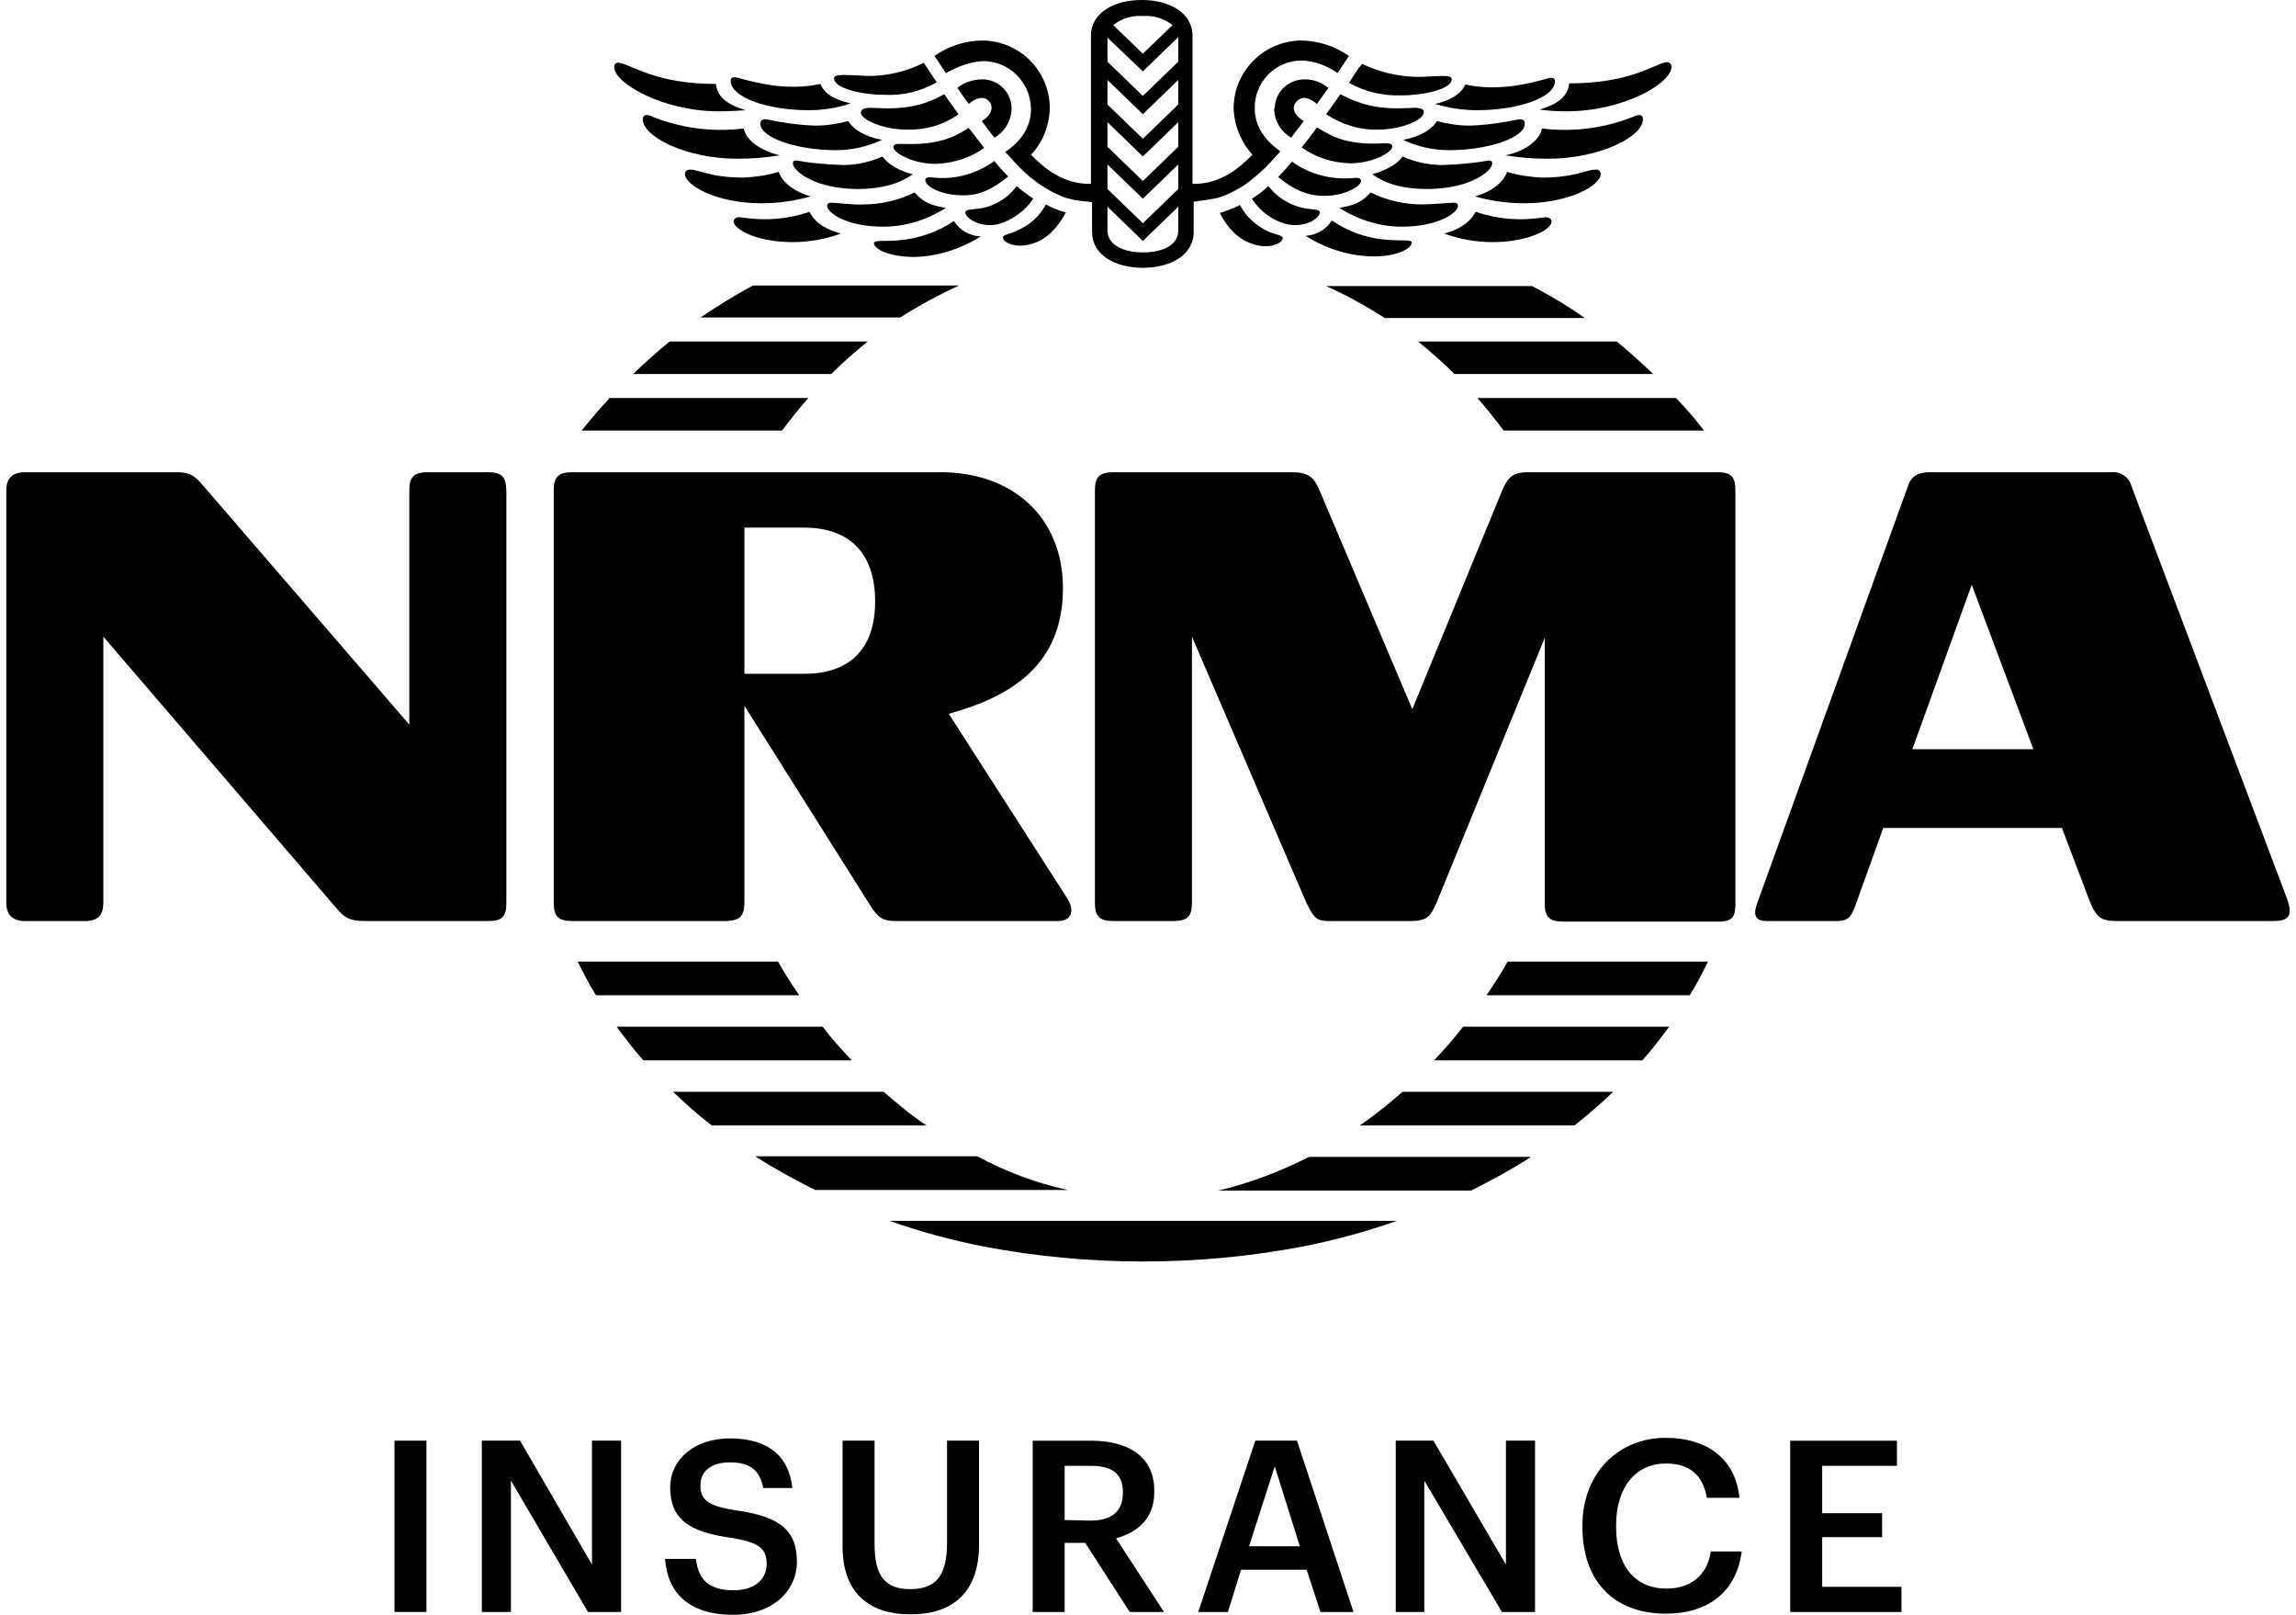 <svg enable-background="new 0 0 400 282.8" viewBox="0 0 400 282.8" xmlns="http://www.w3.org/2000/svg" width="64" height="45"><g><path d="m68 252.3h5.6v30h-5.6z"/><path d="m102.6 274-12.6-21.7h-6.7v30h5.1v-23l13.5 23h5.8v-30h-5.1z"/><path d="m138.5 273.5c0-6-3.7-8-10.7-9-5.2-.8-6.2-2-6.2-4.4s1.8-4 5.2-4 5.2 1.3 5.8 4.5h5.1c-.6-5.8-4.5-8.7-10.9-8.7-6.3 0-10.5 3.7-10.5 8.6 0 5.6 3.4 7.8 10.6 8.8 4.9.8 6.3 1.8 6.3 4.6s-2.3 4.6-5.7 4.6c-5.1 0-6.3-2.5-6.7-5.5h-5.4c.4 5.7 3.9 9.8 12 9.8 6.7 0 11.1-4.1 11.1-9.3z"/><path d="m170.4 270.6v-18.3h-5.6v17.8c0 6.2-2.2 8.2-6.5 8.2s-6.2-2.3-6.2-7.8v-18.2h-5.6v18.6c0 7.7 4.3 11.8 11.8 11.8 7.9.1 12.1-4.3 12.1-12.1z"/><path d="m194.4 269.4c3.7-1 6.7-3.4 6.7-8.1v-.2c0-6.1-4.6-8.8-11.2-8.8h-10.1v30h5.6v-12.1h3.6l7.8 12.1h6zm-9-3.2v-9.5h4.5c3.6 0 5.7 1.2 5.7 4.6v.2c0 3.2-2 4.8-5.7 4.8z"/><path d="m218.8 252.3-10 30h5.2l2.3-7.4h11.5l2.4 7.4h5.8l-9.9-30zm-1.1 18.5 4.5-14 4.4 14z"/><path d="m262.7 274-12.7-21.7h-6.6v30h5v-23l13.6 23h5.8v-30h-5.1z"/><path d="m290.8 278.2c-5.5 0-8.8-4-8.8-10.8v-.3c0-6.7 3.5-10.8 8.7-10.8 4.3 0 6.5 2.1 7.2 6h5.7c-.7-7.1-6-10.5-12.9-10.5-8.4 0-14.6 6.3-14.6 15.3v.3c0 9.2 5.2 15.2 14.7 15.2 7.1 0 12.3-3.7 13.2-10.9h-5.4c-.7 4.4-3.7 6.5-7.8 6.5z"/><path d="m318.1 277.9v-8.7h10.5v-4.2h-10.5v-8.3h13.1v-4.4h-18.7v30h19.5v-4.4z"/><path d="m257.6 19.3c7.2 0 13.7-2.2 13.7-5.1 0-.9-1.3-.5-1.9-.3-2.3.6-7.9 2.2-13.8.9-.6 1.2-1.8 2.6-5.3 3.4 2.3.7 4.8 1.1 7.3 1.1z"/><path d="m288.5 65.5c-2.1-2-4.2-3.9-6.4-5.7h-34.8c2.2 1.8 4.4 3.7 6.4 5.7z"/><path d="m153.5 27.4c-2.2 1-4.6 1.5-7 1.5-2.7-.1-5.4-.3-8.1-.8-.5 0-.6.2-.6.5 0 1.4 4 4.5 11.4 4.5 3.8 0 7.1-.8 9.6-2.6-1.9-.4-4.3-1.6-5.3-3.1z"/><path d="m273.2 19.5c10.1 0 18.5-4.9 18.5-7.8 0-.4-.3-.8-.7-.8-.1 0-.2 0-.3 0-2.3.5-6.4 3.7-16.9 3.7-.3 2.2-1.7 3.5-5.2 4.6 1.6.2 3.1.3 4.6.3z"/><path d="m276.5 55.7c-2.9-2.1-6-3.9-9.2-5.6h-36.1c3.6 1.6 7 3.5 10.3 5.6z"/><path d="m171.1 10.7c4.6 0 8.3 3.7 8.4 8.3v.1c0 3.2-1.8 5.7-4.5 7.5.3.4.7.7 1 1.1.5.6 1 1.1 1.5 1.6.8.8 1.6 1.6 2.5 2.2l.6.5c.9.6 1.8 1.2 2.8 1.7.4.2.9.4 1.3.6s1 .4 1.5.5c1 .3 2.1.4 3.2.5.3 0 .5.1.8.1v5.2c0 4.1 4.1 6.3 8.9 6.3s8.9-2.2 8.9-6.3v-5.3c.3 0 .5 0 .8-.1 1.1-.1 2.1-.3 3.2-.5.5-.1 1-.3 1.5-.5s.9-.4 1.3-.6c1-.5 1.9-1 2.8-1.7l.6-.5c.9-.7 1.7-1.4 2.5-2.2.5-.5 1-1 1.5-1.6.3-.4.7-.7 1-1.1-2.6-1.8-4.5-4.3-4.5-7.5-.1-4.6 3.6-8.4 8.2-8.4h.1c2.2.1 4.4.9 6.2 2.2.7-1 1.3-2 2-3-2.4-1.7-5.2-2.6-8.1-2.7-6.6-.1-12 5.2-12.1 11.7v.2c.1 3 1.3 5.9 3.3 8.1-2.2 2.2-5.5 5.2-10.5 5.1v-25.9c0-4.1-4.1-6.3-8.9-6.3s-8.9 2.2-8.9 6.3v25.9c-5 .1-8.3-2.9-10.5-5.1 2.1-2.2 3.2-5.1 3.3-8.1 0-6.6-5.3-11.9-11.9-11.9-.1 0-.1 0-.2 0-2.9.1-5.7 1-8.1 2.7.7 1 1.3 2 2 3 2.2-1.2 4.3-2 6.5-2.1zm28-7.9c1.9-.1 3.7.4 5.2 1.6l-5.2 5-5.2-5c1.5-1.2 3.3-1.7 5.2-1.6zm-6.2 3.8 6.2 5.9 6.2-6v.1 4.2l-6.2 6-6.2-6zm0 7.4 6.2 6 6.2-6v4.3l-6.2 6-6.2-6zm0 7.4 6.2 6 6.2-6v4.3l-6.2 6-6.2-6zm0 7.4 6.2 6 6.2-6v4.3l-6.2 6-6.2-6zm0 7.4 6.2 6 6.2-6v4.2c0 2.4-2.5 3.8-6.2 3.8s-6.2-1.5-6.2-3.8z"/><path d="m235.2 14.5c2.8 1.6 6 2.3 9.2 2.2 3.9 0 8.8-1.1 8.8-2.8 0-.8-1.4-.6-4.1-.5-4 .3-8-.5-11.6-2.2-.8.9-1.5 2.1-2.3 3.3 0-.1 0-.1 0 0z"/><path d="m171.3 25.9c-.8-1-1.6-2.1-2.7-3.5-3 1.9-5.7 3-11.6 2.8-1.1 0-1.6 0-1.6.6 0 .9 3.3 2.9 7.4 2.9 3-.1 6-1 8.5-2.8z"/><path d="m222.1 19.2c.1 2.1 1.2 3.9 3 4.9.6-.9 1.4-1.8 2.2-2.9-1.6-.9-2.3-2.3-1.3-3.4s2.2-.7 3.6.4c.6-.9 1.3-1.8 2-2.8-1.1-.9-2.5-1.5-4-1.5-2.9-.1-5.3 2.1-5.4 5-.1.1-.1.2-.1.3z"/><path d="m270.7 38.8c0-.5-.5-.9-1.6-.7-3.9.6-7.9.3-11.7-1-1.1 2-3 3.1-5.5 3.8 2.7 1 5.6 1.5 8.5 1.5 6.2 0 10.3-2.2 10.3-3.6z"/><path d="m241.2 25.1c-5.9.3-8.6-.9-11.6-2.8-1 1.4-1.9 2.6-2.7 3.5 2.5 1.8 5.4 2.7 8.5 2.8 4.1 0 7.4-2 7.4-2.9 0-.6-.5-.6-1.6-.6z"/><path d="m244.5 39.7c6.4 0 9.8-2.5 9.8-3.6 0-.5-.3-.6-.8-.6-.8 0-3.6.3-5.5.3-3.1 0-6.2-.7-9-2.1-1.7 1.9-3.1 2.3-5.5 2.7 3.3 2.1 7.1 3.3 11 3.3z"/><path d="m248.9 33.1c7.4 0 11.4-3.1 11.4-4.5 0-.3-.2-.5-.6-.5-2.7.5-5.4.7-8.1.8-2.4 0-4.8-.5-7-1.5-1 1.5-3.4 2.6-5.3 3.1 2.5 1.9 5.9 2.6 9.6 2.6z"/><path d="m216.1 35.9c-1.1.6-2.3 1-3.5 1.4 1.6 3.2 4 5.4 7.4 5.8 1.9.2 3.6-.6 3.6-1.4 0-.5-1.5-.7-2.4-1.1-2.2-1-4-2.6-5.1-4.7z"/><path d="m262.3 75.4h35.1c-1.5-2-3.2-3.9-4.9-5.7h-34.8c1.6 1.8 3.1 3.7 4.6 5.7z"/><path d="m230.1 37.2c0-.5-1-.5-1.8-.6-2.9-.3-5.5-1.8-7.2-4-.9.8-1.9 1.6-2.9 2.2 1.5 2.3 3.7 3.9 6.3 4.5 3.3.6 5.6-1.2 5.6-2.1z"/><path d="m279.3 30.5c0-.4-.3-.8-.7-.8h-.1c-1.9 0-3.6 1.4-9.5 1.4-2.1-.1-4.1-.4-6.1-1-.8 2.2-3.2 3.6-5.6 4.3 2.8.8 5.7 1.2 8.6 1.2 8 0 13.4-3.2 13.4-5.1z"/><path d="m246.2 18.9c-5.3.3-8.5-.3-12.5-2.4-.8 1.2-1.7 2.4-2.5 3.5 2.7 1.8 5.9 2.8 9.1 2.7 4.1 0 8-1.7 8-3 .2-.6-.7-.9-2.1-.8z"/><path d="m135.3 30.1c-2 .6-4.1.9-6.1 1-6 0-7.7-1.4-9.5-1.4-.4 0-.8.3-.8.7v.1c0 1.9 5.4 5.1 13.4 5.1 2.9 0 5.8-.4 8.6-1.2-2.4-.7-4.8-2.1-5.6-4.3z"/><path d="m230.8 34.3c3.8 0 6.5-1.7 6.5-2.6 0-.6-.6-.6-1.5-.5-3.8.3-7.5-.7-10.6-2.9l-.3.4c-.7.8-1.4 1.6-2.1 2.3 2.4 2 4.9 3.3 8 3.3z"/><path d="m246.2 42.5c0-.6-1.7-.3-4.2-.5-3.5-.2-6.9-1.4-9.8-3.4-1 1.6-2.7 2.6-4.6 2.7 3.5 2.2 7.5 3.5 11.6 3.6 4.4.1 7-1.4 7-2.4z"/><path d="m264.9 20.9c-2.8.6-5.6 1-8.5 1.1-2 0-3.9-.3-5.8-.8-.8 1.4-2.8 2.7-5.9 3.3 2.5 1.2 5.3 1.8 8.1 1.8 6.8 0 13.2-2.2 13.2-4.6 0-.5-.2-.9-1.1-.8z"/><path d="m286.7 20.9c0-.5-.2-.9-1.1-.7-5.2 2.2-10.9 3-16.6 2.3-.3 2-2.9 4-6.4 4.7 2.5.4 4.9.6 7.4.6 9.2 0 16.7-3.9 16.7-6.9z"/><path d="m135.2 168.4h-35.1c1 2 2 4 3.2 5.9h35.6c-1.3-1.9-2.6-3.9-3.7-5.9z"/><path d="m153.7 191.2h-36.9c2.2 2.1 4.4 4.1 6.8 5.9h37.6c-2.7-1.8-5.1-3.8-7.5-5.9z"/><path d="m171.2 218.3c18.5 3.5 37.4 3.5 55.9 0 5.6-1.1 11.1-2.6 16.5-4.5h-88.9c5.4 1.9 10.9 3.4 16.5 4.5z"/><path d="m170.1 202.5h-38.9c3.4 2.2 6.9 4.1 10.5 5.9h44.3c-5.6-1.2-10.9-3.2-15.9-5.9z"/><path d="m143 179.8h-36.1c1.5 2 3 4 4.7 5.9h36.5c-1.8-1.9-3.5-3.8-5.1-5.9z"/><path d="m137.7 42.4c2.9 0 5.8-.5 8.5-1.5-2.5-.7-4.4-1.7-5.5-3.8-3.8 1.3-7.7 1.6-11.7 1-1.1-.2-1.6.2-1.6.7.1 1.4 4.1 3.6 10.3 3.6z"/><path d="m140.5 69.7h-34.8c-1.7 1.8-3.3 3.7-4.9 5.7h35.1c1.5-2 3-3.9 4.6-5.7z"/><path d="m84.3 82.7h-10.4c-2.5 0-3.3.8-3.3 3.2v41l-36.5-42.3c-1.3-1.4-2-1.9-4.4-1.9h-26.4c-2.3 0-3.3 1.1-3.3 3.2v72.2c0 2.1 1.1 3.2 3.3 3.2h10.5c2.3 0 3.2-1.1 3.2-3.2v-46.6l40.7 47.4c1.4 1.6 2.1 2.4 5.2 2.4h21.5c2.5 0 3.2-.8 3.2-3.2v-72.2c-.1-2.4-.7-3.2-3.3-3.2z"/><path d="m212.3 208.5h44.3c3.6-1.8 7.1-3.7 10.5-5.9h-38.9c-5.1 2.6-10.4 4.6-15.9 5.9z"/><path d="m259.3 174.3h35.6c1.2-1.9 2.2-3.9 3.2-5.9h-35.1c-1.1 2-2.4 4-3.7 5.9z"/><path d="m124.9 19.5c1.5 0 3.1-.1 4.6-.2-3.5-1.1-4.9-2.4-5.2-4.6-10.5 0-14.6-3.3-16.9-3.7-.4-.1-.8.1-.9.5v.3c0 2.7 8.4 7.7 18.4 7.7z"/><path d="m372.3 85.2c-.4-1.6-1.9-2.7-3.6-2.5h-31.7c-2 0-3.3.6-3.9 2.5l-26.5 73.3c-.6 1.9-.1 2.8 1.8 2.8h11.8c2 0 2.8-.2 3.6-2.4l5-13.9h31.3l4.7 12.4c1.3 3.4 2.2 3.9 5 3.9h27.2c2.9 0 3.6-.9 2.5-4zm-38.4 46 10.4-28.8 10.8 28.8z"/><path d="m299.7 82.7h-33.1c-3 0-3.6 1.1-4.6 3.3l-15.7 38.2-16.2-38.2c-1-2.4-1.9-3.3-5-3.3h-31.1c-2.5 0-3.3.8-3.3 3.2v72.2c0 2.4.8 3.2 3.3 3.2h10.4c2.5 0 3.3-.8 3.3-3.2v-46.6l20 46.5c1.4 2.9 1.9 3.3 4.1 3.3h14c2.9 0 3.6-.6 4.7-3.1l19-46.5v46.5c0 2.4.8 3.2 3.3 3.2h27.1c2.5 0 3-.8 3-3.2v-72.3c0-2.4-.7-3.2-3.2-3.2z"/><path d="m250.1 185.7h36.5c1.7-1.9 3.2-3.9 4.7-5.9h-36.1c-1.6 2.1-3.3 4-5.1 5.9z"/><path d="m237.1 197.1h37.6c2.4-1.9 4.6-3.8 6.8-5.9h-36.9c-2.4 2.1-4.9 4.1-7.5 5.9z"/><path d="m129.3 158.1v-34.5l22 34.9c1.5 2.3 2.2 2.8 4.7 2.8h28.2c2.4 0 3-1.8 1.7-3.9l-20.8-32.4c11.3-3.1 20-8.8 20-22 0-12.4-8.8-20.3-21.4-20.3h-64.5c-2.5 0-3.3.8-3.3 3.2v72.2c0 2.4.8 3.2 3.3 3.2h27c2.3-.1 3.1-.9 3.1-3.2zm0-65.7h10.5c7.5 0 12.4 4.1 12.4 12.9s-4.9 12.7-12.4 12.7h-10.5z"/><path d="m151.9 18.9c-1.4-.1-2.2.2-2.2.8 0 1.3 4 3 8 3 3.3.1 6.5-.8 9.1-2.7-.8-1.1-1.6-2.3-2.5-3.5-3.8 2.1-7 2.7-12.4 2.4z"/><path d="m147.5 21.2c-1.9.5-3.8.8-5.8.8-2.9-.1-5.7-.5-8.5-1.1-.9-.1-1.1.3-1.1.8 0 2.4 6.4 4.6 13.2 4.6 2.8 0 5.5-.6 8.1-1.8-3.1-.6-5.1-1.9-5.9-3.3z"/><path d="m170.6 13.9c-1.5.1-2.9.6-4 1.5.7 1 1.3 1.9 2 2.8 1.3-1.1 2.7-1.5 3.6-.4s.2 2.5-1.3 3.4c.8 1.1 1.5 2.1 2.2 2.9 1.8-1 2.9-2.9 3-4.9.1-2.9-2.2-5.3-5.1-5.3-.2 0-.3 0-.4 0z"/><path d="m175.5 30.9c-.7-.7-1.4-1.5-2.1-2.3l-.3-.4c-3.1 2.2-6.8 3.3-10.6 2.9-.9-.1-1.6-.1-1.5.5 0 1 2.7 2.6 6.5 2.6 3 .1 5.5-1.2 8-3.3z"/><path d="m140.6 19.3c2.5 0 5-.4 7.3-1.2-3.6-.8-4.8-2.2-5.3-3.4-5.9 1.3-11.5-.3-13.8-.9-.6-.2-1.9-.6-1.9.3 0 3 6.5 5.2 13.7 5.2z"/><path d="m164.6 36.4c-2.4-.4-3.8-.8-5.5-2.7-2.8 1.4-5.9 2.1-9 2.1-1.9.1-4.7-.3-5.5-.3-.5 0-.8.1-.8.6 0 1.1 3.3 3.6 9.8 3.6 3.9 0 7.7-1.2 11-3.3z"/><path d="m129.2 22.5c-5.6.7-11.4-.1-16.6-2.3-.9-.2-1.1.2-1.1.7 0 3 7.5 6.9 16.6 6.9 2.5 0 5-.2 7.4-.6-3.4-.8-6-2.7-6.3-4.7z"/><path d="m178.2 43c3.4-.4 5.7-2.6 7.4-5.8-1.2-.3-2.4-.8-3.5-1.4-1.1 2.1-2.9 3.7-5.1 4.6-.9.5-2.4.7-2.4 1.1-.1.9 1.7 1.7 3.6 1.5z"/><path d="m153.8 16.6c3.2.2 6.4-.6 9.2-2.2-.8-1.1-1.5-2.3-2.3-3.4-3.6 1.8-7.6 2.6-11.6 2.2-2.7-.1-4.1-.2-4.1.5 0 1.8 4.9 2.9 8.8 2.9z"/><path d="m173.6 39.3c2.6-.7 4.8-2.3 6.3-4.5-1-.7-2-1.4-2.9-2.2-1.7 2.3-4.4 3.8-7.2 4-.8.1-1.8.1-1.8.6 0 .9 2.4 2.7 5.6 2.1z"/><path d="m144.5 65.5c2-2 4.2-3.9 6.4-5.7h-34.7c-2.2 1.8-4.3 3.7-6.4 5.7z"/><path d="m166 38.7c-2.9 2-6.3 3.1-9.8 3.4-2.5.2-4.2-.1-4.2.5 0 1 2.6 2.4 7.1 2.4 4.1-.1 8.1-1.4 11.6-3.6-2-.1-3.7-1.1-4.7-2.7z"/><path d="m166.9 50h-36.1c-3.2 1.7-6.2 3.6-9.2 5.6h35c3.3-2.1 6.8-4 10.3-5.6z"/></g></svg>
